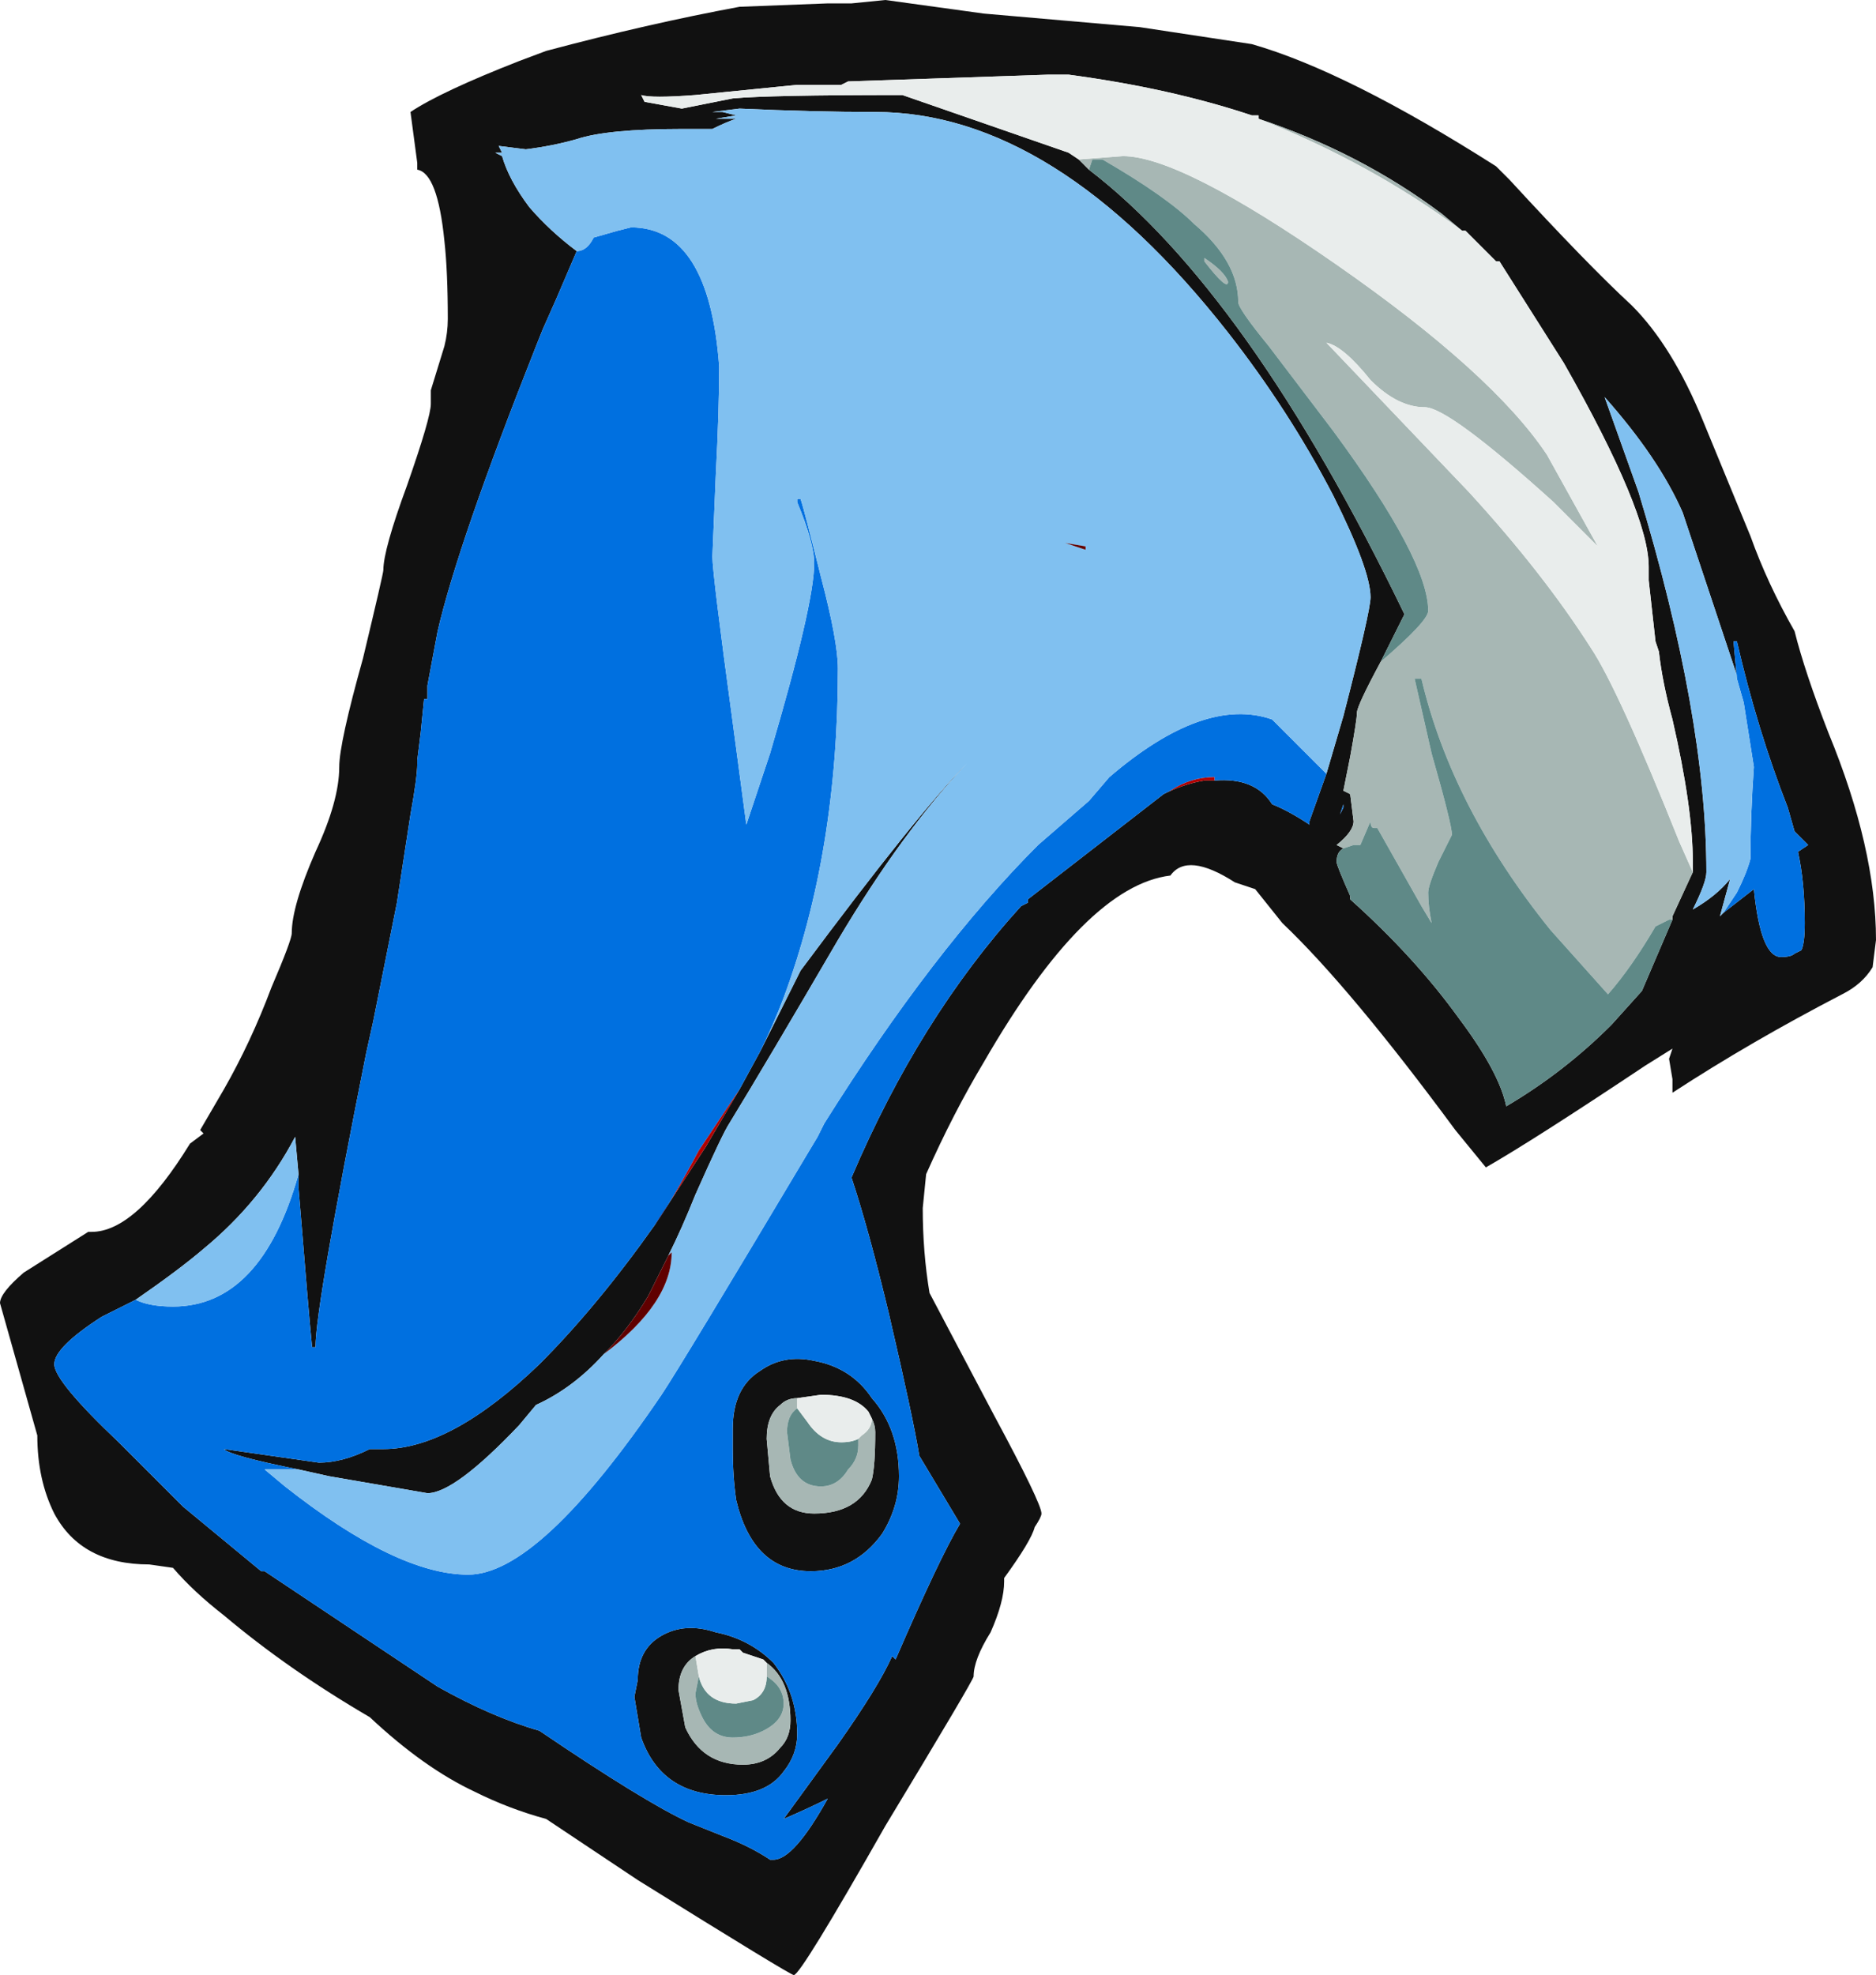 <?xml version="1.0" encoding="UTF-8" standalone="no"?>
<svg xmlns:ffdec="https://www.free-decompiler.com/flash" xmlns:xlink="http://www.w3.org/1999/xlink" ffdec:objectType="shape" height="29.1px" width="27.65px" xmlns="http://www.w3.org/2000/svg">
  <g transform="matrix(1.0, 0.0, 0.0, 1.0, 15.75, 14.85)">
    <path d="M1.05 -14.45 L2.7 -14.2 Q4.1 -13.8 6.3 -12.4 L6.5 -12.2 Q7.65 -10.95 8.3 -10.35 8.9 -9.75 9.35 -8.65 L10.05 -6.95 Q10.3 -6.25 10.7 -5.55 10.85 -4.95 11.2 -4.05 11.9 -2.35 11.9 -1.0 L11.85 -0.6 Q11.7 -0.35 11.4 -0.2 10.05 0.5 8.9 1.25 L8.9 1.05 8.85 0.75 8.9 0.6 8.5 0.85 Q6.85 1.95 6.15 2.35 L5.7 1.8 Q4.15 -0.3 3.15 -1.25 L2.75 -1.75 2.45 -1.85 Q1.75 -2.3 1.5 -1.95 0.25 -1.8 -1.25 0.8 -1.7 1.55 -2.1 2.45 L-2.15 2.95 Q-2.15 3.6 -2.05 4.2 L-1.1 6.0 Q-0.4 7.3 -0.4 7.45 -0.4 7.5 -0.5 7.65 -0.55 7.85 -0.95 8.4 L-0.95 8.45 Q-0.95 8.75 -1.15 9.2 -1.4 9.6 -1.4 9.85 -1.4 9.9 -2.7 12.05 -3.95 14.25 -4.05 14.25 -4.1 14.25 -6.35 12.85 L-7.7 11.95 Q-8.25 11.8 -8.75 11.55 -9.5 11.2 -10.3 10.45 -11.5 9.75 -12.45 8.95 -12.9 8.6 -13.2 8.25 L-13.55 8.2 Q-14.55 8.2 -14.95 7.45 -15.2 6.95 -15.2 6.3 L-15.75 4.35 Q-15.75 4.2 -15.4 3.9 L-14.45 3.3 -14.4 3.3 Q-13.75 3.3 -12.95 2.0 L-12.75 1.85 -12.8 1.8 -12.45 1.2 Q-12.05 0.5 -11.75 -0.3 -11.45 -1.0 -11.45 -1.1 -11.45 -1.5 -11.1 -2.3 -10.75 -3.05 -10.75 -3.55 -10.75 -3.9 -10.4 -5.15 -10.1 -6.4 -10.1 -6.45 -10.1 -6.75 -9.75 -7.7 -9.4 -8.7 -9.4 -8.9 L-9.4 -9.1 -9.2 -9.75 Q-9.15 -9.95 -9.15 -10.15 -9.15 -10.85 -9.2 -11.3 -9.3 -12.3 -9.6 -12.35 L-9.6 -12.45 -9.7 -13.2 Q-9.25 -13.5 -8.1 -13.95 L-7.7 -14.1 Q-6.2 -14.5 -4.85 -14.75 L-3.55 -14.8 -3.2 -14.8 -2.7 -14.85 -1.25 -14.65 1.05 -14.45 M9.2 -2.0 L9.2 -2.15 Q9.2 -2.95 8.9 -4.25 8.75 -4.8 8.7 -5.25 L8.65 -5.4 8.55 -6.3 8.55 -6.5 Q8.55 -7.3 7.3 -9.5 L6.35 -11.0 6.3 -11.0 5.85 -11.45 5.8 -11.45 5.5 -11.7 Q4.3 -12.6 2.8 -13.1 L2.8 -13.15 2.7 -13.15 Q1.5 -13.55 0.0 -13.75 L-0.3 -13.75 -3.25 -13.65 -3.35 -13.6 -4.0 -13.6 -5.5 -13.45 Q-6.15 -13.4 -6.3 -13.45 L-6.25 -13.35 -5.7 -13.25 -4.95 -13.4 Q-4.4 -13.45 -2.5 -13.45 L-2.45 -13.45 0.0 -12.6 0.15 -12.5 0.3 -12.35 Q2.65 -10.55 4.95 -5.8 L4.6 -5.1 Q4.25 -4.45 4.25 -4.35 4.25 -4.25 4.15 -3.7 L4.05 -3.2 4.15 -3.15 4.2 -2.75 Q4.2 -2.6 3.95 -2.4 L4.05 -2.35 Q3.95 -2.3 3.95 -2.15 3.95 -2.1 4.15 -1.65 L4.15 -1.6 Q5.1 -0.75 5.75 0.15 6.35 0.95 6.45 1.45 7.3 0.95 8.0 0.25 L8.45 -0.25 8.9 -1.3 8.9 -1.35 9.2 -2.0 M9.85 -4.85 L9.85 -4.9 9.05 -7.3 Q8.7 -8.1 7.9 -9.0 L8.4 -7.6 Q9.4 -4.3 9.4 -2.0 9.4 -1.85 9.2 -1.45 9.55 -1.65 9.75 -1.9 L9.6 -1.35 9.65 -1.4 10.1 -1.75 Q10.2 -0.75 10.5 -0.75 10.65 -0.75 10.7 -0.8 L10.8 -0.85 Q10.85 -0.95 10.85 -1.25 10.85 -1.85 10.75 -2.3 L10.9 -2.4 10.7 -2.6 10.6 -2.95 Q10.15 -4.1 9.85 -5.4 L9.8 -5.4 9.85 -4.85 M3.8 -3.45 L4.05 -4.3 Q4.45 -5.85 4.45 -6.05 4.45 -6.45 3.9 -7.55 3.25 -8.8 2.35 -9.95 -0.2 -13.2 -2.85 -13.2 -3.75 -13.2 -4.85 -13.25 L-5.25 -13.2 -5.1 -13.2 -4.9 -13.15 -5.2 -13.1 -4.9 -13.1 Q-5.05 -13.05 -5.25 -12.95 L-5.7 -12.95 Q-6.8 -12.95 -7.25 -12.8 -7.6 -12.7 -8.0 -12.65 L-8.4 -12.7 -8.35 -12.6 -8.45 -12.6 -8.35 -12.55 Q-8.25 -12.2 -7.95 -11.8 -7.65 -11.45 -7.25 -11.15 L-7.55 -10.45 -7.75 -10.0 -7.85 -9.75 Q-9.0 -6.85 -9.3 -5.55 L-9.45 -4.75 -9.45 -4.55 -9.5 -4.55 -9.55 -4.05 -9.6 -3.65 -9.6 -3.6 Q-9.6 -3.4 -9.7 -2.85 L-9.9 -1.55 -10.25 0.2 -10.35 0.65 Q-11.1 4.4 -11.1 5.0 L-11.15 5.0 Q-11.2 4.5 -11.35 2.65 L-11.35 2.45 -11.4 1.9 Q-11.9 2.85 -12.75 3.55 -13.1 3.85 -13.75 4.3 L-14.25 4.55 Q-14.95 5.0 -14.95 5.25 -14.95 5.5 -14.0 6.4 L-13.05 7.35 -11.9 8.3 -11.85 8.3 -9.3 10.0 Q-8.5 10.45 -7.8 10.65 -6.25 11.7 -5.6 12.0 L-5.1 12.2 Q-4.7 12.35 -4.4 12.55 L-4.35 12.55 Q-4.05 12.55 -3.55 11.65 -3.85 11.8 -4.2 11.95 L-3.4 10.85 Q-2.8 10.0 -2.6 9.55 L-2.55 9.6 Q-1.9 8.1 -1.6 7.6 L-2.2 6.6 Q-2.3 6.0 -2.65 4.5 -2.95 3.25 -3.2 2.5 -2.2 0.15 -0.7 -1.5 L-0.6 -1.55 -0.6 -1.6 1.4 -3.15 Q1.7 -3.3 2.0 -3.35 L2.15 -3.35 Q2.75 -3.4 3.0 -3.0 3.25 -2.9 3.55 -2.7 L3.55 -2.75 3.8 -3.45 M-4.55 0.65 L-3.95 -0.55 Q-2.2 -2.9 -1.5 -3.6 -2.45 -2.6 -3.4 -1.0 -4.45 0.8 -5.0 1.7 -5.1 1.85 -5.5 2.75 -5.7 3.25 -5.9 3.65 L-6.2 4.25 Q-6.5 4.75 -6.85 5.1 -7.3 5.6 -7.85 5.85 L-8.1 6.15 Q-9.05 7.15 -9.45 7.15 L-10.9 6.9 -11.35 6.8 Q-12.35 6.6 -12.45 6.5 L-11.05 6.7 Q-10.7 6.7 -10.3 6.5 L-10.1 6.5 Q-9.1 6.5 -7.8 5.25 -6.95 4.4 -6.1 3.2 L-5.35 2.05 -4.85 1.2 -4.55 0.65 M4.05 -3.0 L4.0 -2.85 4.05 -2.95 4.05 -3.0 M-6.95 -12.05 L-6.95 -12.05 M-4.55 5.35 Q-4.2 5.1 -3.75 5.2 -3.2 5.3 -2.9 5.75 -2.5 6.2 -2.5 6.9 -2.5 7.35 -2.75 7.75 -3.15 8.3 -3.8 8.3 -4.65 8.3 -4.9 7.25 -4.95 6.9 -4.95 6.5 L-4.95 6.2 Q-4.95 5.6 -4.55 5.35 M-4.0 5.75 Q-4.15 5.75 -4.25 5.85 -4.45 6.0 -4.45 6.35 L-4.4 6.9 Q-4.25 7.45 -3.75 7.45 -3.1 7.45 -2.9 6.95 -2.85 6.75 -2.85 6.25 -2.85 6.15 -2.9 6.05 L-2.95 5.95 Q-3.15 5.7 -3.65 5.7 L-4.0 5.75 M-6.35 9.9 Q-6.35 9.45 -6.0 9.25 -5.65 9.05 -5.2 9.2 -4.7 9.3 -4.35 9.65 -4.0 10.1 -4.0 10.7 -4.0 11.0 -4.2 11.25 -4.45 11.6 -5.05 11.6 -6.0 11.6 -6.3 10.75 -6.35 10.45 -6.4 10.15 L-6.35 9.9 M-4.45 9.65 L-4.5 9.6 Q-4.65 9.55 -4.8 9.5 L-4.85 9.45 -4.95 9.45 Q-5.25 9.4 -5.5 9.55 -5.75 9.7 -5.75 10.05 L-5.65 10.6 Q-5.4 11.15 -4.8 11.15 -4.45 11.15 -4.25 10.9 -4.1 10.75 -4.1 10.5 -4.1 9.9 -4.45 9.65" fill="#111111" fill-rule="evenodd" stroke="none"/>
    <path d="M9.65 -1.4 L9.85 -1.7 Q10.0 -2.0 10.05 -2.2 10.05 -2.85 10.1 -3.55 L9.95 -4.5 9.85 -4.85 9.8 -5.4 9.85 -5.4 Q10.15 -4.1 10.6 -2.95 L10.7 -2.6 10.9 -2.4 10.75 -2.3 Q10.85 -1.85 10.85 -1.25 10.85 -0.95 10.8 -0.85 L10.7 -0.8 Q10.65 -0.75 10.5 -0.75 10.2 -0.75 10.1 -1.75 L9.65 -1.4 M-7.25 -11.15 Q-7.1 -11.15 -7.0 -11.35 L-6.65 -11.45 -6.45 -11.5 Q-5.3 -11.5 -5.15 -9.45 -5.15 -8.8 -5.2 -7.85 L-5.25 -6.65 Q-5.25 -6.4 -4.95 -4.2 L-4.75 -2.7 -4.4 -3.75 Q-3.75 -5.95 -3.75 -6.55 -3.75 -6.85 -4.0 -7.45 L-4.0 -7.5 -3.95 -7.5 Q-3.9 -7.35 -3.65 -6.35 -3.4 -5.4 -3.4 -5.0 -3.4 -2.3 -4.2 -0.15 -4.35 0.25 -4.55 0.65 L-4.85 1.2 Q-5.15 1.65 -5.45 2.1 -5.85 2.85 -6.1 3.2 -6.95 4.4 -7.8 5.25 -9.1 6.5 -10.1 6.5 L-10.3 6.5 Q-10.7 6.7 -11.05 6.7 L-12.45 6.5 Q-12.35 6.6 -11.35 6.8 L-11.85 6.8 -11.55 7.05 Q-9.9 8.35 -8.85 8.35 -7.8 8.35 -6.0 5.7 -5.7 5.25 -3.85 2.15 L-3.7 1.9 -3.6 1.7 Q-2.0 -0.85 -0.45 -2.4 L0.3 -3.05 0.6 -3.4 Q2.0 -4.6 3.0 -4.25 L3.8 -3.45 3.55 -2.75 3.55 -2.7 Q3.25 -2.9 3.0 -3.0 2.75 -3.4 2.15 -3.35 L2.15 -3.4 Q1.8 -3.4 1.5 -3.2 L1.4 -3.15 -0.6 -1.6 -0.6 -1.55 -0.7 -1.5 Q-2.2 0.15 -3.2 2.5 -2.95 3.25 -2.65 4.5 -2.3 6.0 -2.2 6.6 L-1.6 7.6 Q-1.9 8.1 -2.55 9.6 L-2.6 9.55 Q-2.8 10.0 -3.4 10.85 L-4.2 11.95 Q-3.85 11.8 -3.55 11.65 -4.05 12.55 -4.35 12.55 L-4.4 12.55 Q-4.7 12.35 -5.1 12.2 L-5.6 12.0 Q-6.25 11.7 -7.8 10.65 -8.5 10.45 -9.3 10.0 L-11.85 8.3 -11.9 8.3 -13.05 7.35 -14.0 6.4 Q-14.95 5.5 -14.95 5.25 -14.95 5.0 -14.25 4.55 L-13.75 4.3 Q-13.55 4.4 -13.2 4.4 -11.9 4.4 -11.35 2.45 L-11.35 2.65 Q-11.2 4.5 -11.15 5.0 L-11.1 5.0 Q-11.1 4.4 -10.35 0.65 L-10.25 0.2 -9.9 -1.55 -9.7 -2.85 Q-9.6 -3.4 -9.6 -3.6 L-9.6 -3.65 -9.55 -4.05 -9.5 -4.55 -9.45 -4.55 -9.45 -4.75 -9.3 -5.55 Q-9.0 -6.85 -7.85 -9.75 L-7.75 -10.0 -7.55 -10.45 -7.25 -11.15 M4.05 -3.0 L4.05 -2.95 4.0 -2.85 4.05 -3.0 M-4.55 5.35 Q-4.95 5.6 -4.95 6.2 L-4.95 6.5 Q-4.95 6.9 -4.9 7.25 -4.65 8.3 -3.8 8.3 -3.15 8.3 -2.75 7.75 -2.5 7.35 -2.5 6.9 -2.5 6.2 -2.9 5.75 -3.2 5.3 -3.75 5.2 -4.2 5.1 -4.55 5.35 M-6.35 9.9 L-6.4 10.15 Q-6.35 10.45 -6.3 10.75 -6.0 11.6 -5.05 11.6 -4.45 11.6 -4.2 11.25 -4.0 11.0 -4.0 10.7 -4.0 10.1 -4.35 9.65 -4.7 9.3 -5.2 9.2 -5.65 9.05 -6.0 9.25 -6.35 9.45 -6.35 9.9" fill="#0070e0" fill-rule="evenodd" stroke="none"/>
    <path d="M9.65 -1.4 L9.6 -1.35 9.75 -1.9 Q9.55 -1.65 9.2 -1.45 9.4 -1.85 9.4 -2.0 9.4 -4.3 8.4 -7.6 L7.9 -9.0 Q8.7 -8.1 9.05 -7.3 L9.85 -4.9 9.85 -4.85 9.95 -4.5 10.1 -3.55 Q10.05 -2.85 10.05 -2.2 10.0 -2.0 9.85 -1.7 L9.65 -1.4 M-7.25 -11.15 Q-7.65 -11.45 -7.95 -11.8 -8.25 -12.2 -8.35 -12.55 L-8.45 -12.6 -8.35 -12.6 -8.4 -12.7 -8.0 -12.65 Q-7.6 -12.7 -7.25 -12.8 -6.8 -12.95 -5.7 -12.95 L-5.25 -12.95 Q-5.05 -13.05 -4.9 -13.1 L-5.2 -13.1 -4.9 -13.15 -5.1 -13.2 -5.25 -13.2 -4.85 -13.25 Q-3.75 -13.2 -2.85 -13.2 -0.2 -13.2 2.35 -9.95 3.25 -8.8 3.9 -7.55 4.45 -6.45 4.45 -6.05 4.45 -5.85 4.05 -4.3 L3.8 -3.45 3.0 -4.25 Q2.0 -4.6 0.6 -3.4 L0.3 -3.05 -0.45 -2.4 Q-2.0 -0.85 -3.6 1.7 L-3.7 1.9 -3.85 2.15 Q-5.7 5.25 -6.0 5.7 -7.8 8.35 -8.85 8.35 -9.9 8.35 -11.55 7.05 L-11.85 6.8 -11.35 6.8 -10.9 6.9 -9.45 7.15 Q-9.05 7.15 -8.1 6.15 L-7.85 5.85 Q-7.3 5.6 -6.85 5.1 -5.85 4.35 -5.85 3.6 L-5.9 3.65 Q-5.7 3.25 -5.5 2.75 -5.1 1.85 -5.0 1.7 -4.45 0.8 -3.4 -1.0 -2.45 -2.6 -1.5 -3.6 -2.2 -2.9 -3.95 -0.55 L-4.55 0.65 Q-4.35 0.25 -4.2 -0.15 -3.4 -2.3 -3.4 -5.0 -3.4 -5.4 -3.65 -6.35 -3.9 -7.35 -3.95 -7.5 L-4.0 -7.5 -4.0 -7.45 Q-3.75 -6.85 -3.75 -6.55 -3.75 -5.95 -4.4 -3.75 L-4.75 -2.7 -4.95 -4.2 Q-5.25 -6.4 -5.25 -6.65 L-5.2 -7.85 Q-5.15 -8.8 -5.15 -9.45 -5.3 -11.5 -6.45 -11.5 L-6.65 -11.45 -7.0 -11.35 Q-7.1 -11.15 -7.25 -11.15 M-13.75 4.3 Q-13.1 3.85 -12.75 3.55 -11.9 2.85 -11.4 1.9 L-11.35 2.45 Q-11.9 4.4 -13.2 4.4 -13.55 4.4 -13.75 4.3 M0.25 -6.8 L-0.05 -6.85 0.25 -6.75 0.25 -6.8 M-6.95 -12.05 L-6.95 -12.05" fill="#80c0f0" fill-rule="evenodd" stroke="none"/>
    <path d="M5.8 -11.45 Q4.45 -12.45 2.8 -13.1 4.3 -12.6 5.5 -11.7 L5.8 -11.45 M0.15 -12.5 L0.8 -12.55 Q1.65 -12.55 3.95 -10.95 6.25 -9.35 7.05 -8.15 L7.8 -6.8 7.15 -7.45 Q5.6 -8.85 5.25 -8.85 4.85 -8.85 4.45 -9.25 4.05 -9.75 3.8 -9.8 L5.9 -7.6 Q7.0 -6.4 7.7 -5.3 8.1 -4.7 9.0 -2.45 L9.2 -2.0 8.9 -1.35 8.9 -1.3 8.85 -1.3 8.65 -1.2 Q8.3 -0.6 7.95 -0.2 L7.1 -1.15 Q5.65 -2.95 5.2 -4.85 L5.1 -4.85 5.35 -3.75 Q5.65 -2.7 5.65 -2.55 L5.45 -2.15 Q5.3 -1.8 5.3 -1.7 5.3 -1.5 5.35 -1.25 L5.2 -1.5 4.55 -2.65 4.5 -2.65 Q4.45 -2.65 4.45 -2.75 L4.3 -2.4 4.2 -2.4 4.05 -2.35 3.95 -2.4 Q4.2 -2.6 4.2 -2.75 L4.15 -3.15 4.05 -3.2 4.15 -3.7 Q4.25 -4.25 4.25 -4.35 4.25 -4.45 4.6 -5.1 5.3 -5.7 5.3 -5.85 5.3 -6.6 3.9 -8.5 L2.95 -9.75 Q2.5 -10.3 2.5 -10.4 2.5 -11.0 1.85 -11.55 1.45 -11.95 0.5 -12.5 L0.35 -12.5 0.3 -12.35 0.15 -12.5 M2.0 -11.0 L2.0 -11.05 Q2.3 -10.85 2.35 -10.7 2.35 -10.55 2.0 -11.0 M-2.9 6.05 Q-2.85 6.15 -2.85 6.25 -2.85 6.75 -2.9 6.95 -3.1 7.45 -3.75 7.45 -4.25 7.45 -4.4 6.9 L-4.45 6.35 Q-4.45 6.0 -4.25 5.85 -4.15 5.75 -4.0 5.75 L-4.0 5.9 Q-4.15 6.0 -4.15 6.25 L-4.1 6.65 Q-4.0 7.05 -3.65 7.05 -3.4 7.05 -3.25 6.8 -3.1 6.65 -3.1 6.45 L-3.1 6.35 -3.05 6.3 Q-2.9 6.2 -2.9 6.05 M-4.45 9.65 Q-4.1 9.9 -4.1 10.5 -4.1 10.75 -4.25 10.9 -4.45 11.15 -4.8 11.15 -5.4 11.15 -5.65 10.6 L-5.75 10.05 Q-5.75 9.7 -5.5 9.55 L-5.45 9.85 -5.5 10.1 Q-5.5 10.25 -5.4 10.45 -5.25 10.75 -4.95 10.75 -4.7 10.75 -4.5 10.65 -4.2 10.5 -4.2 10.25 -4.2 10.0 -4.45 9.85 L-4.45 9.65" fill="#a7b7b4" fill-rule="evenodd" stroke="none"/>
    <path d="M8.9 -1.3 L8.45 -0.25 8.0 0.25 Q7.3 0.95 6.45 1.45 6.35 0.95 5.75 0.15 5.1 -0.75 4.15 -1.6 L4.15 -1.65 Q3.95 -2.1 3.95 -2.15 3.95 -2.3 4.05 -2.35 L4.2 -2.4 4.3 -2.4 4.45 -2.75 Q4.45 -2.65 4.5 -2.65 L4.55 -2.65 5.2 -1.5 5.35 -1.25 Q5.3 -1.5 5.3 -1.7 5.3 -1.8 5.45 -2.15 L5.65 -2.55 Q5.65 -2.7 5.35 -3.75 L5.1 -4.85 5.2 -4.85 Q5.65 -2.95 7.1 -1.15 L7.95 -0.2 Q8.3 -0.6 8.65 -1.2 L8.85 -1.3 8.9 -1.3 M4.6 -5.1 L4.95 -5.8 Q2.65 -10.55 0.3 -12.35 L0.35 -12.5 0.5 -12.5 Q1.45 -11.95 1.85 -11.55 2.5 -11.0 2.5 -10.4 2.5 -10.3 2.95 -9.75 L3.9 -8.5 Q5.3 -6.6 5.3 -5.85 5.3 -5.7 4.6 -5.1 M2.0 -11.0 Q2.35 -10.55 2.35 -10.7 2.3 -10.85 2.0 -11.05 L2.0 -11.0 M-3.1 6.35 L-3.1 6.45 Q-3.1 6.65 -3.25 6.8 -3.4 7.05 -3.65 7.05 -4.0 7.05 -4.1 6.65 L-4.15 6.25 Q-4.15 6.0 -4.0 5.9 L-3.85 6.1 Q-3.65 6.4 -3.35 6.4 -3.2 6.4 -3.1 6.35 M-5.45 9.85 Q-5.35 10.25 -4.9 10.25 L-4.65 10.2 Q-4.45 10.1 -4.45 9.85 -4.2 10.0 -4.2 10.25 -4.2 10.5 -4.5 10.65 -4.7 10.75 -4.95 10.75 -5.25 10.75 -5.4 10.45 -5.5 10.25 -5.5 10.1 L-5.45 9.85" fill="#5f8987" fill-rule="evenodd" stroke="none"/>
    <path d="M5.8 -11.45 L5.85 -11.45 6.3 -11.0 6.35 -11.0 7.3 -9.5 Q8.55 -7.3 8.55 -6.5 L8.55 -6.3 8.65 -5.4 8.7 -5.25 Q8.75 -4.8 8.9 -4.25 9.2 -2.95 9.2 -2.15 L9.2 -2.0 9.0 -2.45 Q8.1 -4.7 7.7 -5.3 7.0 -6.4 5.9 -7.6 L3.8 -9.8 Q4.05 -9.75 4.45 -9.25 4.85 -8.85 5.25 -8.85 5.6 -8.85 7.15 -7.45 L7.8 -6.8 7.05 -8.15 Q6.25 -9.35 3.95 -10.95 1.65 -12.55 0.8 -12.55 L0.15 -12.5 0.0 -12.6 -2.45 -13.45 -2.5 -13.45 Q-4.4 -13.45 -4.95 -13.4 L-5.7 -13.25 -6.25 -13.35 -6.3 -13.45 Q-6.15 -13.4 -5.5 -13.45 L-4.0 -13.6 -3.35 -13.6 -3.25 -13.65 -0.3 -13.75 0.0 -13.75 Q1.5 -13.55 2.7 -13.15 L2.8 -13.15 2.8 -13.1 Q4.45 -12.45 5.8 -11.45 M-4.0 5.75 L-3.65 5.7 Q-3.15 5.7 -2.95 5.95 L-2.9 6.05 Q-2.9 6.2 -3.05 6.3 L-3.1 6.35 Q-3.2 6.4 -3.35 6.4 -3.65 6.4 -3.85 6.1 L-4.0 5.9 -4.0 5.75 M-5.5 9.55 Q-5.25 9.4 -4.95 9.45 L-4.85 9.45 -4.8 9.5 Q-4.65 9.55 -4.5 9.6 L-4.45 9.65 -4.45 9.85 Q-4.45 10.1 -4.65 10.2 L-4.9 10.25 Q-5.35 10.25 -5.45 9.85 L-5.5 9.55" fill="#e9edec" fill-rule="evenodd" stroke="none"/>
    <path d="M2.15 -3.35 L2.0 -3.35 Q1.7 -3.3 1.4 -3.15 L1.5 -3.2 Q1.8 -3.4 2.15 -3.4 L2.15 -3.35 M-4.85 1.2 L-5.35 2.05 -6.1 3.2 Q-5.85 2.85 -5.45 2.1 -5.15 1.65 -4.85 1.2" fill="#b00000" fill-rule="evenodd" stroke="none"/>
    <path d="M-5.9 3.65 L-5.85 3.6 Q-5.85 4.35 -6.85 5.1 -6.5 4.75 -6.2 4.25 L-5.9 3.65 M0.25 -6.8 L0.25 -6.75 -0.05 -6.85 0.25 -6.8" fill="#600000" fill-rule="evenodd" stroke="none"/>
  </g>
</svg>
